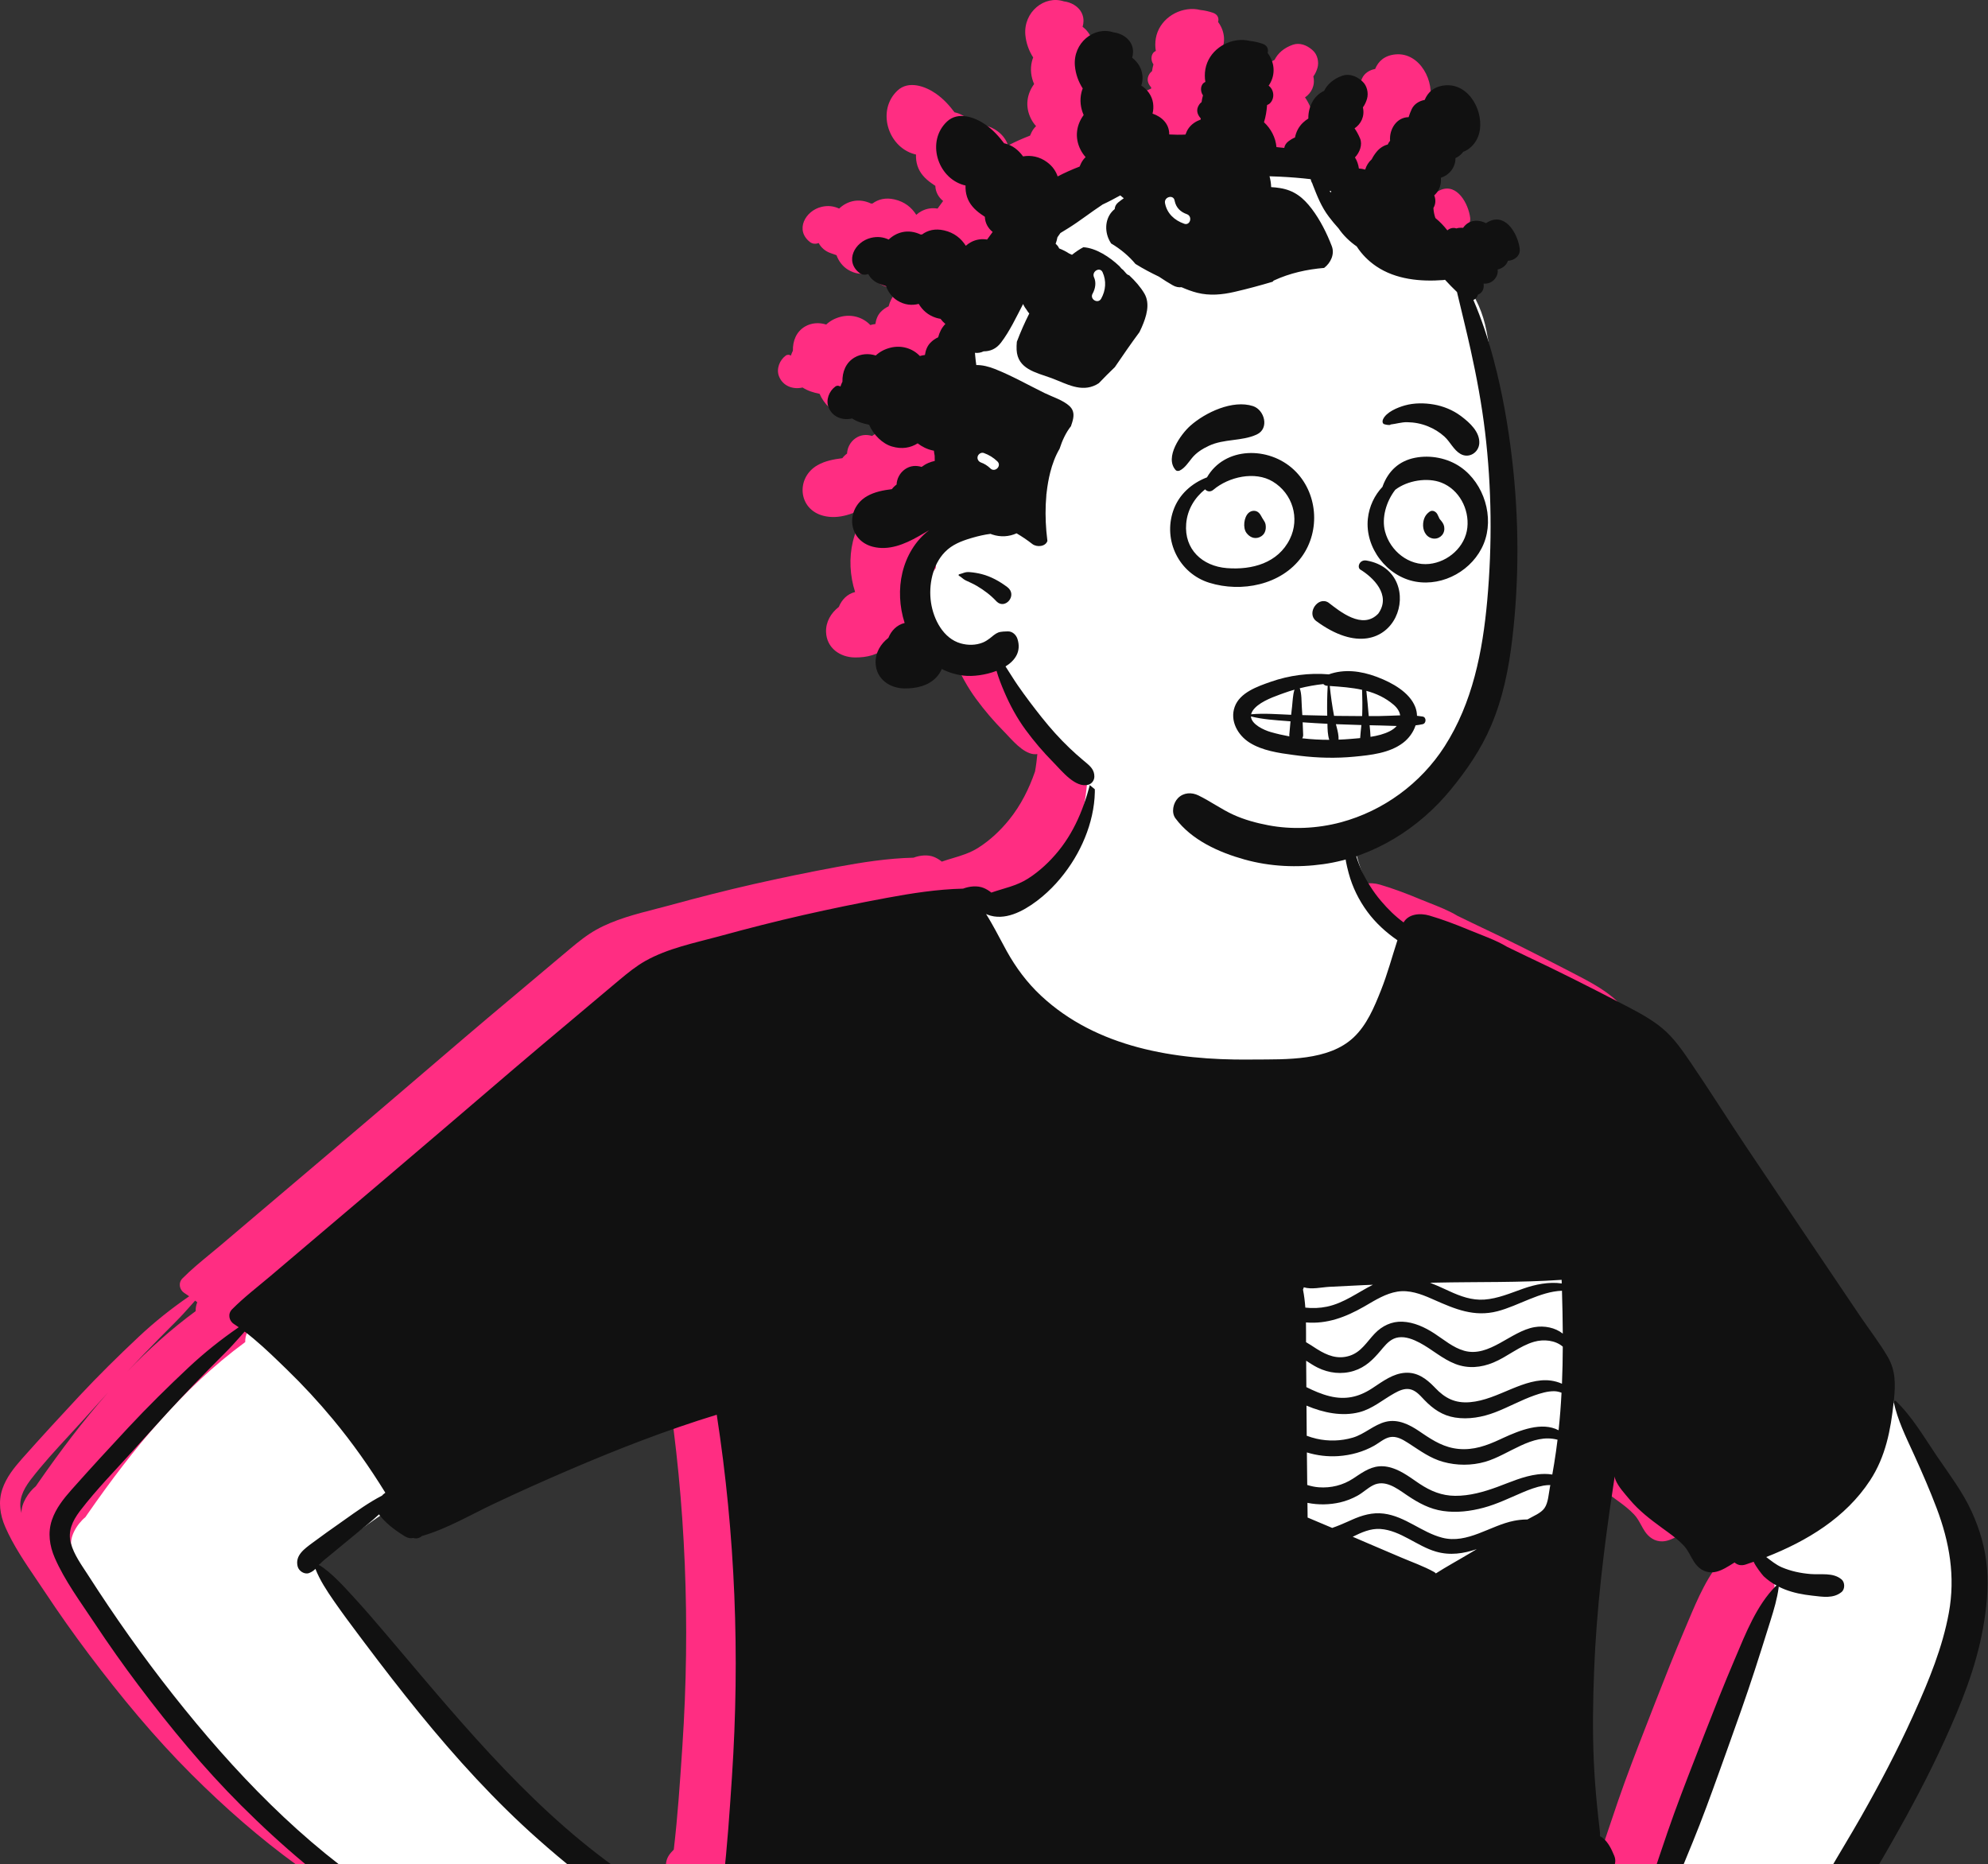 <svg width="321" height="301" viewBox="0 0 321 301" fill="none" xmlns="http://www.w3.org/2000/svg">
<rect x="0" y="0" width="321" height="301" fill="#333333" stroke="none"/>
<path fill-rule="evenodd" clip-rule="evenodd" d="M165.563 5.636C165.236 1.956 168.629 -0.813 171.777 0.218C172.354 0.289 172.916 0.472 173.418 0.778C174.867 1.663 175.184 3.09 174.805 4.324C175.485 4.837 176.021 5.533 176.291 6.372C176.568 7.237 176.539 8.076 176.278 8.807C177.266 9.459 178.012 10.443 178.186 11.663C178.268 12.242 178.235 12.816 178.097 13.344C179.592 13.851 180.813 14.988 180.794 16.709C181.662 16.764 182.532 16.776 183.417 16.727C183.543 16.371 183.698 16.024 183.927 15.704C184.391 15.059 185.049 14.617 185.779 14.341L185.878 14.304L185.877 14.108C185.318 13.49 185.057 12.709 185.652 11.859C185.754 11.714 185.878 11.594 186.017 11.49C186.066 11.122 186.146 10.757 186.243 10.398C185.751 9.711 185.804 8.571 186.631 8.23C186.516 7.561 186.509 6.866 186.633 6.166C187.143 3.299 189.911 1.346 192.763 1.455C193.12 1.469 193.468 1.523 193.803 1.608C194.498 1.681 195.189 1.836 195.868 2.067C196.652 2.334 196.854 2.989 196.681 3.542C197.746 4.966 198.048 6.9 196.976 8.638C196.935 8.704 196.89 8.766 196.846 8.83C197.061 8.991 197.249 9.205 197.387 9.479C197.737 10.168 197.65 11.043 197.118 11.618C196.976 11.772 196.793 11.887 196.592 11.961L196.589 12.018C196.519 12.941 196.372 13.867 196.095 14.739C197.224 15.787 197.974 17.214 198.107 18.751C198.527 18.79 198.948 18.836 199.368 18.884C199.43 18.462 199.685 18.083 200.074 17.789C200.398 17.543 200.745 17.346 201.101 17.199C201.272 16.315 201.692 15.469 202.401 14.797C202.664 14.548 202.951 14.328 203.258 14.139C203.24 13.181 203.454 12.224 203.985 11.317C204.426 10.563 205.069 10.017 205.802 9.669C206.336 8.594 207.326 7.718 208.766 7.22C209.843 6.848 210.982 7.29 211.8 7.985L211.983 8.145C212.734 8.808 213.005 10.025 212.728 10.964C212.598 11.405 212.381 11.921 212.065 12.34C212.399 13.809 211.736 15.034 210.72 15.723C211.067 16.217 211.359 16.765 211.605 17.35C212.031 18.361 211.552 19.62 210.784 20.418C211.12 20.954 211.339 21.579 211.419 22.207C211.761 22.227 212.102 22.288 212.438 22.383C212.62 21.765 212.962 21.191 213.486 20.722C213.715 20.274 213.988 19.857 214.293 19.492C214.774 18.916 215.396 18.502 216.076 18.333C216.167 18.119 216.295 17.915 216.456 17.728C216.294 15.855 217.535 13.921 219.447 13.92C219.581 13.483 219.746 13.051 219.944 12.628C220.331 11.797 221.152 11.299 222.042 11.136C222.565 9.862 223.592 8.936 225.355 8.781C229.292 8.437 231.769 13.211 230.808 16.638C230.522 17.656 229.852 18.593 228.964 19.169C228.731 19.319 228.497 19.428 228.26 19.519C228.023 19.85 227.703 20.144 227.293 20.384C227.273 20.396 227.252 20.407 227.232 20.419C227.16 20.458 227.087 20.494 227.013 20.528C227.022 22.057 225.966 23.301 224.655 23.697C224.739 24.661 224.493 25.628 223.76 26.376L223.708 26.426L223.601 26.521L223.593 26.563C223.853 27.235 223.826 27.974 223.452 28.583C223.485 29.142 223.584 29.688 223.772 30.208C224.495 30.793 225.134 31.466 225.705 32.196C226.087 31.851 226.662 31.695 227.16 31.884C227.299 31.837 227.441 31.806 227.577 31.792C227.805 31.77 228.027 31.77 228.246 31.786C228.347 31.64 228.463 31.5 228.595 31.369C229.525 30.45 230.874 30.469 231.945 31.04C232.137 30.9 232.353 30.777 232.598 30.674C235.329 29.523 237.119 32.987 237.385 35.147C237.53 36.325 236.516 37.052 235.475 37.113C235.264 37.827 234.585 38.341 233.827 38.516C233.961 39.398 233.376 40.299 232.579 40.635C232.223 40.784 231.879 40.825 231.555 40.782L231.571 40.991C231.633 41.819 231.214 42.347 230.641 42.581C230.573 42.857 230.423 43.082 230.226 43.246C231.077 44.858 231.663 46.594 232.019 48.421C232.123 48.956 232.22 49.493 232.31 50.033C232.615 51.026 232.898 52.021 233.162 53.012C234.571 58.311 235.519 63.706 236.155 69.15C237.273 78.721 237.317 88.488 236.197 98.063C235.628 102.935 234.681 107.697 232.745 112.222C231.13 115.997 228.884 119.272 226.298 122.442C222.328 127.308 217.033 131.184 211.09 133.225C211.266 133.905 211.461 134.54 211.675 135.137C211.708 135.213 211.741 135.288 211.775 135.362C212.606 137.212 213.704 138.97 215.022 140.509C216.11 141.784 217.288 142.955 218.635 143.938C219.429 142.567 221.271 142.383 222.813 142.834C224.88 143.438 226.919 144.213 228.912 145.032L229.31 145.197C229.795 145.398 230.295 145.595 230.801 145.795L230.802 145.795L230.803 145.795C232.354 146.407 233.961 147.04 235.35 147.88C235.578 147.988 235.803 148.097 236.027 148.205C236.299 148.337 236.568 148.468 236.834 148.598C237.161 148.757 237.482 148.914 237.798 149.066C238.054 149.189 238.306 149.31 238.555 149.427C243.589 151.792 248.548 154.3 253.485 156.858L254.543 157.407C256.611 158.484 258.661 159.571 260.46 161.073C262.282 162.595 263.699 164.672 265.03 166.623L265.049 166.651C266.74 169.13 268.377 171.648 270.013 174.166L270.015 174.169L270.02 174.176L270.022 174.179C271.34 176.206 272.657 178.233 274.003 180.24L274.018 180.262L274.022 180.268C280.114 189.345 286.207 198.421 292.335 207.476C292.836 208.218 293.359 208.954 293.883 209.691C294.91 211.135 295.941 212.584 296.822 214.099C298.097 216.285 298.062 218.529 297.814 220.969L297.784 221.258L297.81 221.287C297.872 221.174 298.031 221.124 298.145 221.234C300.238 223.25 301.847 225.707 303.442 228.142L303.445 228.145C303.88 228.81 304.314 229.473 304.757 230.125C304.838 230.243 304.919 230.362 305 230.48C305.127 230.665 305.254 230.85 305.382 231.035C305.587 231.331 305.793 231.626 305.998 231.921C307.585 234.196 309.17 236.47 310.332 239.003C311.696 241.974 312.575 244.988 312.837 248.254C313.099 251.496 312.759 254.745 312.187 257.939C311.062 264.229 308.657 270.186 306.016 275.972C303.449 281.597 300.548 287.061 297.484 292.426L296.387 294.342C295.047 296.674 293.693 299.002 292.244 301.261C292.187 301.349 292.131 301.437 292.075 301.525C291.834 301.904 291.595 302.283 291.356 302.663L291.355 302.664C289.873 305.019 288.399 307.364 286.415 309.321C285.025 310.695 282.623 309.807 282.245 308.12C281.512 308.51 280.753 308.77 279.965 308.862C271.895 308.829 263.819 308.49 255.743 308.15H255.741H255.738H255.736C249.712 307.897 243.688 307.643 237.666 307.517C236.391 307.201 235.546 306.661 235.058 305.98C230.383 306.455 225.686 306.151 221.011 305.74C215.858 305.285 210.708 304.855 205.542 304.585C188.83 303.706 172.094 303.875 155.367 304.114L145.915 304.251C138.377 304.357 130.838 304.44 123.3 304.382L119.772 304.349C118.281 304.335 116.789 304.316 115.299 304.273L114.406 304.243C114.186 304.235 113.957 304.232 113.722 304.231C113.627 304.231 113.531 304.231 113.434 304.231L113.281 304.231H113.279C111.721 304.233 109.973 304.235 108.74 303.396C107.468 302.53 107.184 300.943 107.951 299.663C108.173 299.294 108.478 298.965 108.796 298.644C109.43 293.228 109.794 287.785 110.157 282.344L110.188 281.878C111.487 262.295 110.728 242.813 107.732 223.428C99.693 225.884 91.776 228.965 84.063 232.271C79.891 234.059 75.74 235.913 71.638 237.859C70.633 238.335 69.627 238.844 68.616 239.356C65.858 240.751 63.059 242.166 60.132 243.011C59.768 243.334 59.26 243.487 58.808 243.344L58.75 243.324H58.747C58.336 243.42 57.879 243.361 57.43 243.091L57.323 243.026C57.267 242.992 57.212 242.958 57.157 242.924L57.021 242.837C55.691 242 54.354 240.978 53.37 239.742L53.257 239.82C53.053 239.959 52.851 240.098 52.65 240.237C52.585 240.282 52.52 240.328 52.455 240.373C52.375 240.429 52.295 240.485 52.217 240.541L51.27 241.216L51.082 241.351C50.721 241.648 50.359 241.942 49.996 242.236C49.799 242.395 49.602 242.555 49.406 242.714C48.016 243.847 46.632 244.986 45.258 246.135C45.115 246.255 44.969 246.373 44.822 246.491C44.406 246.826 43.986 247.165 43.631 247.554L43.561 247.631L43.551 247.643L43.543 247.652L43.534 247.663L43.545 247.68C45.499 248.948 47.225 250.829 48.78 252.525L48.78 252.525L48.781 252.525L49.067 252.837C50.82 254.745 52.513 256.713 54.192 258.688L55.818 260.605L56.425 261.322L57.284 262.338C68.305 275.364 79.556 288.663 93.805 298.214C96.157 299.791 93.915 303.631 91.579 302.02C90.152 301.037 88.749 300.019 87.37 298.972C88.417 299.97 89.471 300.96 90.531 301.943C92.041 303.347 91.423 306.487 89.236 306.853L86.632 307.235C78.222 308.459 69.652 309.562 61.177 308.897C55.758 308.307 51.754 304.957 48.045 301.227C41.949 296.822 36.26 291.818 30.946 286.517C24.935 280.523 19.488 273.922 14.383 267.148C11.895 263.842 9.511 260.467 7.226 257.017C6.781 256.345 6.323 255.67 5.861 254.989C4.02 252.276 2.125 249.483 0.841 246.53C-0 244.588 -0.311 242.484 0.379 240.437C1.011 238.556 2.261 236.994 3.563 235.524L3.685 235.387C6.675 232.028 9.72 228.708 12.79 225.421C15.872 222.124 19.095 218.944 22.385 215.857C24.97 213.428 27.664 211.287 30.545 209.304C30.286 209.12 30.027 208.944 29.762 208.773C28.957 208.249 28.754 207.129 29.46 206.418C30.858 205.006 32.411 203.729 33.956 202.457L33.958 202.455L33.96 202.454L33.961 202.453C34.544 201.973 35.126 201.494 35.698 201.01C37.652 199.353 39.606 197.695 41.559 196.036L41.591 196.009C45.59 192.621 49.588 189.229 53.586 185.838C58.767 181.444 63.928 177.028 69.088 172.612C71.081 170.907 73.073 169.202 75.067 167.498C77.459 165.453 79.87 163.43 82.28 161.406C82.876 160.905 83.472 160.405 84.068 159.904L89.406 155.412L92.017 153.22C93.355 152.1 94.721 150.992 96.242 150.138C99.184 148.486 102.614 147.604 105.931 146.751C106.651 146.566 107.366 146.383 108.069 146.193L108.331 146.121C112.754 144.911 117.202 143.772 121.673 142.757C126.15 141.741 130.645 140.817 135.159 139.98C139.216 139.227 143.37 138.58 147.507 138.484C148.533 138.094 149.822 137.957 150.832 138.374C151.249 138.548 151.685 138.802 152.072 139.122C152.656 138.917 153.238 138.743 153.816 138.57C155.24 138.144 156.637 137.725 157.981 136.87C159.868 135.67 161.539 134.093 162.945 132.356C164.85 129.997 166.16 127.357 167.124 124.568C167.305 123.602 167.407 122.659 167.502 121.755C165.771 122.034 163.993 120.128 162.713 118.755C162.584 118.617 162.46 118.484 162.342 118.359C162.29 118.304 162.239 118.251 162.189 118.2L162.084 118.092C160.469 116.459 158.967 114.703 157.608 112.85C156.208 110.94 155.061 108.831 154.137 106.654C153.708 105.643 153.241 104.487 152.911 103.318C151.131 104.008 149.063 104.255 147.648 104.092C146.342 103.943 145.15 103.568 144.073 103.021C143.853 103.514 143.557 103.973 143.197 104.355C141.863 105.77 139.921 106.174 138.04 106.157C135.632 106.135 133.47 104.616 133.383 102.054C133.326 100.393 134.187 98.968 135.443 97.996C135.909 96.846 136.793 95.899 138.074 95.591C137.226 92.97 137.077 90.082 137.714 87.435C138.345 84.815 139.785 82.334 141.914 80.698L142.035 80.607L141.984 80.634C141.664 80.811 141.348 80.996 141.033 81.182C140.853 81.287 140.673 81.393 140.493 81.497L140.269 81.624C138.059 82.872 135.499 83.944 132.925 83.276C128.841 82.217 128.487 77.123 132.002 75.113C133.216 74.418 134.619 74.156 136.005 73.982C136.224 73.697 136.484 73.442 136.772 73.236C136.814 72.299 137.285 71.364 138.118 70.776C138.968 70.176 139.922 70.117 140.81 70.392C141.141 70.143 141.5 69.926 141.895 69.756C142.238 69.608 142.585 69.5 142.933 69.426C142.93 69.273 142.928 69.12 142.925 68.967L142.923 68.809L142.92 68.587C142.864 68.327 142.83 68.054 142.795 67.769L142.766 67.765C142.713 67.756 142.659 67.747 142.607 67.735C141.702 67.538 140.885 67.132 140.173 66.584C139.034 67.303 137.653 67.576 136.01 67.089C134.485 66.638 133.047 65.219 132.336 63.588C131.362 63.392 130.416 63.108 129.588 62.568C128.054 62.932 126.402 62.343 125.78 60.755C125.319 59.578 125.873 58.156 126.861 57.426C127.149 57.214 127.461 57.254 127.708 57.418C127.767 57.227 127.835 57.038 127.92 56.853C127.954 56.778 127.991 56.705 128.028 56.633C127.991 55.074 128.557 53.567 129.972 52.73C131.023 52.109 132.276 52.042 133.405 52.401C134.026 51.822 134.811 51.381 135.787 51.139C137.503 50.712 139.31 51.198 140.531 52.485C140.795 52.407 141.069 52.352 141.349 52.317C141.451 51.599 141.695 50.909 142.205 50.37C142.57 49.983 143.009 49.676 143.483 49.46C143.699 48.647 144.054 47.919 144.647 47.309C144.357 47.064 144.093 46.788 143.868 46.482C143.619 46.44 143.371 46.386 143.129 46.309C141.838 45.894 140.948 45.081 140.345 44.067C139.227 44.353 138.043 44.248 136.88 43.519C136.038 42.991 135.404 42.147 135.069 41.204L134.114 40.869C133.213 40.551 132.567 39.956 132.198 39.248C131.729 39.416 131.212 39.41 130.791 39.085C128.325 37.181 130.009 34.027 132.65 33.401C133.724 33.146 134.662 33.291 135.496 33.679C136.089 33.108 136.833 32.679 137.685 32.485C138.678 32.26 139.725 32.425 140.642 32.863L140.879 32.86C141.802 32.175 142.987 31.867 144.435 32.199C146.074 32.574 147.191 33.491 147.949 34.686C148.192 34.466 148.466 34.272 148.765 34.109C149.613 33.648 150.518 33.534 151.386 33.679C151.678 33.263 151.977 32.852 152.285 32.45C151.553 31.877 151.052 30.99 151.025 30.005C150.934 29.948 150.843 29.887 150.754 29.826C150.671 29.769 150.589 29.71 150.508 29.653C150.467 29.624 150.426 29.595 150.385 29.566C149.382 28.86 148.531 27.974 148.145 26.784C147.952 26.19 147.881 25.571 147.904 24.95C147.846 24.938 147.788 24.925 147.731 24.911C147.681 24.898 147.631 24.885 147.582 24.871C143.319 23.645 141.552 17.77 144.921 14.618C146.69 12.962 149.38 13.899 151.13 15.122C152.323 15.956 153.271 16.993 154.13 18.138C154.147 18.142 154.164 18.144 154.181 18.146C154.193 18.148 154.204 18.15 154.215 18.152C154.227 18.154 154.239 18.156 154.25 18.159C155.484 18.45 156.465 19.242 157.19 20.253C158.47 20.031 159.833 20.278 161.048 21.167C161.933 21.815 162.489 22.616 162.778 23.488C163.928 22.887 165.112 22.361 166.322 21.896C166.401 21.706 166.484 21.515 166.58 21.326C166.767 20.958 167.01 20.638 167.293 20.367C166.985 20.023 166.712 19.639 166.493 19.211C165.451 17.181 165.827 15.127 166.978 13.573C166.475 12.44 166.32 11.155 166.618 9.933C166.674 9.706 166.743 9.488 166.825 9.278C166.126 8.19 165.679 6.937 165.563 5.636ZM142.756 87.209C142.86 86.901 142.978 86.6 143.111 86.306C143.108 86.443 143.107 86.58 143.107 86.719C142.985 86.879 142.868 87.043 142.756 87.209ZM272.568 261.815C274.119 258.133 275.793 254.159 278.535 251.296C278.538 251.134 278.533 250.973 278.519 250.815C277.898 250.446 277.314 250.015 276.79 249.521L276.76 249.49C276.513 249.228 275.491 247.939 275.163 247.167C274.735 247.319 274.307 247.466 273.88 247.61C273.134 247.861 272.517 247.68 272.081 247.281L271.251 247.795C270.364 248.336 269.41 248.851 268.43 248.877C267.195 248.909 266.225 248.227 265.565 247.223C265.466 247.073 265.373 246.921 265.285 246.768C265.18 246.587 265.081 246.406 264.982 246.224L264.981 246.224C264.662 245.64 264.345 245.061 263.868 244.55C263.129 243.76 262.275 243.092 261.401 242.455L260.372 241.706C258.484 240.328 256.654 238.936 255.133 237.116C255.007 236.963 254.872 236.806 254.735 236.644C254.045 235.834 253.268 234.923 252.88 234.002C252.79 233.789 252.733 233.588 252.723 233.393C252.621 234.083 252.517 234.775 252.413 235.464C250.953 245.168 249.775 254.938 249.398 264.751C249.213 269.59 249.131 274.435 249.347 279.277C249.454 281.696 249.63 284.112 249.874 286.523C249.994 287.73 250.12 288.936 250.267 290.138L250.3 290.417C250.343 290.785 250.371 291.142 250.339 291.48C251.515 292.059 252.191 293.524 252.661 294.668C253.019 295.539 252.741 296.386 252.164 296.998C252.854 297.626 253.468 298.364 253.984 299.208C254.062 299.336 253.956 299.443 253.842 299.444C254.721 300.324 255.623 301.155 256.773 301.584C257.143 301.663 257.379 301.647 257.551 301.543C257.735 301.022 257.926 300.503 258.116 299.986L258.117 299.984C258.258 299.6 258.399 299.217 258.536 298.835C258.662 298.486 258.785 298.137 258.902 297.789L259.069 297.295L259.192 296.928L259.359 296.433L259.48 296.072L259.72 295.357C260.233 293.826 260.747 292.296 261.273 290.769C262.672 286.711 264.221 282.708 265.779 278.708L267.322 274.743C268.837 270.858 270.369 266.977 272.006 263.142L272.185 262.722C272.272 262.516 272.36 262.31 272.447 262.102L272.568 261.815ZM31.625 210.093L31.686 210.14C31.741 210.182 31.796 210.225 31.851 210.268C31.666 210.729 31.579 211.219 31.595 211.699C27.637 214.606 23.992 217.889 20.592 221.424C21.441 220.516 22.296 219.613 23.16 218.719C24.871 216.953 26.59 215.186 28.332 213.455C29.217 212.574 30.055 211.643 30.884 210.706L31.505 210.002C31.545 210.032 31.585 210.063 31.625 210.093ZM14.84 227.721C15.709 226.757 16.579 225.793 17.453 224.833C13.406 229.414 9.709 234.324 6.234 239.321L5.78 239.977C4.606 240.924 3.391 242.791 3.478 244.3C3.465 244.257 3.453 244.214 3.441 244.171C2.916 242.245 3.721 240.566 4.852 239.05L4.981 238.879C6.886 236.394 9.042 234.058 11.183 231.738L11.183 231.737L11.184 231.736C11.953 230.903 12.72 230.072 13.472 229.237L14.84 227.721Z" fill="#FF2D82"/>
<path fill-rule="evenodd" clip-rule="evenodd" d="M180.697 119.029C195.037 118.003 214.699 120.845 218.846 137.194C220.133 143.144 222.667 145.755 226.925 149.646C253.954 184.236 159.652 190.05 154.804 156.32C144.591 160.039 133.474 160.827 123.255 164.586C117.712 166.633 112.687 169.863 107.871 173.241C88.232 187.187 68.871 201.532 49.303 215.579C56.875 219.066 71.273 232.378 65.406 241.323C64.04 243.066 62.011 244.267 60.216 245.541L59.27 246.216C57.234 247.675 53.808 250.161 51.913 251.512L51.563 251.767C51.426 251.866 51.272 251.977 51.132 252.077C64.797 272.054 80.791 290.486 98.531 306.943C100.041 308.347 99.423 311.487 97.236 311.853L94.632 312.235C86.222 313.459 77.652 314.562 69.177 313.897C60.923 312.999 55.949 305.693 50.306 300.401C39.039 288.885 28.55 276.602 18.996 263.625L18.797 263.351C15.824 259.288 11.877 255.136 11.588 249.89C11.061 248.313 12.448 246.053 13.78 244.977L14.234 244.321C21.379 234.047 29.465 224.139 39.595 216.699C39.557 215.59 40.07 214.425 41.085 213.69L83.423 183.055C94.346 175.538 104.5 166.705 116.34 160.635C128.447 154.806 142.111 154.577 154.518 149.713C154.781 146.206 162.153 145.312 161.92 145.853C169.698 141.159 173.703 135.573 174.938 130.44C176.173 125.306 174.638 120.625 180.697 119.029ZM285.394 229.016C298.485 209.32 310.964 231.112 316.414 244.246C322.853 262.22 309.518 284.33 300.904 299.825C297.731 304.128 293.558 313.204 287.965 313.862C273.874 313.805 259.764 312.813 245.665 312.517C236.562 310.259 249.335 296.58 258.158 301.576C260.831 302.576 262.166 305.611 264.773 306.584C265.723 306.787 265.788 306.364 266.175 305.418L266.229 305.286C266.918 303.649 267.586 302.004 268.264 300.363C274.004 286.229 280.073 272.22 286.107 258.216C287.396 255.176 285.588 252.671 283.238 250.862C281.438 249.381 273.703 245.765 280.991 247.357C278.185 240.843 281.557 234.232 285.394 229.016ZM252.892 202.055C254.152 201.897 255.771 203.167 255.965 204.398C257.573 214.597 255.782 224.681 253.634 234.658L253.239 236.485C252.447 240.123 251.562 243.834 249.586 247.023C247.57 250.278 244.52 252.732 241.019 254.223C229.787 258.698 215.819 254.272 207.556 245.905C202.27 238.666 206.917 229.571 207.804 221.637C206.965 219.499 206.656 217.026 206.171 214.821L206.112 214.558L204.228 206.334C203.813 204.521 205.135 202.039 207.307 202.288C222.454 204.025 237.764 203.947 252.892 202.055Z" fill="white"/>
<path fill-rule="evenodd" clip-rule="evenodd" d="M305.79 226.439C305.744 226.237 305.987 226.081 306.145 226.234C308.81 228.802 310.691 232.083 312.757 235.125C314.724 238.022 316.865 240.806 318.332 244.003C319.696 246.974 320.575 249.988 320.837 253.254C321.099 256.496 320.759 259.746 320.187 262.939C319.062 269.23 316.657 275.186 314.016 280.972C311.449 286.597 308.548 292.061 305.484 297.426L304.387 299.342C303.047 301.674 301.693 304.002 300.244 306.261C298.44 309.072 296.793 311.974 294.415 314.321C292.725 315.991 289.542 314.321 290.312 311.934C290.646 310.895 290.908 309.916 291.427 308.952C291.819 308.217 292.263 307.503 292.68 306.779C293.514 305.331 294.34 303.877 295.174 302.429C296.924 299.385 298.768 296.397 300.503 293.343C303.512 288.046 306.353 282.65 308.866 277.097L309.161 276.442C311.473 271.3 313.664 265.973 314.679 260.411C315.748 254.55 314.791 249.027 312.709 243.519C311.632 240.67 310.421 237.885 309.162 235.111L308.921 234.581C307.705 231.934 306.416 229.301 305.79 226.439ZM176.391 125.071C176.416 124.967 176.592 124.959 176.608 125.071C177.356 130.047 175.691 135.312 172.978 139.451C171.498 141.712 169.672 143.754 167.521 145.394L167.353 145.521C165.155 147.164 162.186 148.75 159.457 147.685C159.372 147.652 159.292 147.615 159.217 147.573C159.524 148.048 159.807 148.548 160.096 149.048C160.954 150.536 161.724 152.078 162.56 153.58C164.057 156.266 165.84 158.668 168.093 160.771C177.102 169.179 189.753 171.178 201.633 171.082L202.473 171.074C207.691 171.038 214.516 171.304 218.545 167.527C220.71 165.499 221.902 162.615 222.979 159.908C224.037 157.254 224.762 154.515 225.641 151.816C223.805 150.558 222.121 149.021 220.798 147.225C219.419 145.354 218.377 143.249 217.775 141.001L217.687 140.665C217.222 138.873 216.754 136.502 217.503 134.809C217.588 134.614 217.909 134.627 218 134.809C218.403 135.619 218.481 136.533 218.729 137.399C219.018 138.406 219.344 139.408 219.775 140.362C220.606 142.212 221.704 143.97 223.022 145.509C224.11 146.784 225.288 147.955 226.635 148.938C227.429 147.567 229.271 147.383 230.813 147.834C232.88 148.438 234.919 149.213 236.912 150.032L237.31 150.197C239.28 151.014 241.506 151.765 243.35 152.88C244.47 153.414 245.545 153.951 246.555 154.427C251.589 156.792 256.548 159.3 261.485 161.858L262.543 162.407C264.611 163.484 266.661 164.571 268.46 166.073C270.291 167.602 271.713 169.692 273.049 171.651C276.104 176.129 278.982 180.737 282.003 185.24C288.102 194.326 294.201 203.412 300.335 212.476C301.818 214.671 303.491 216.811 304.822 219.099C306.097 221.285 306.062 223.529 305.814 225.969L305.767 226.417C305.29 230.893 304.471 235.191 301.96 239.029C298.007 245.063 291.779 248.821 285.191 251.407C285.996 252.006 286.752 252.653 287.711 253.065C289.187 253.695 290.761 254.021 292.357 254.152C294.059 254.289 295.978 253.863 297.357 255.021C297.91 255.483 297.926 256.595 297.357 257.057C296.031 258.139 294.318 257.829 292.702 257.648L292.605 257.637C291.106 257.471 289.628 257.193 288.219 256.643C287.872 256.506 287.527 256.354 287.193 256.186C287.204 256.215 287.209 256.25 287.204 256.287C286.963 258.128 286.441 259.869 285.891 261.629L285.541 262.744C284.83 265.021 284.114 267.292 283.376 269.564C281.973 273.888 280.444 278.171 278.909 282.449L277.585 286.141C276.224 289.928 274.847 293.71 273.324 297.434C272.384 299.732 271.438 302.03 270.494 304.326C269.572 306.568 268.805 308.989 267.661 311.124C266.72 312.883 264.154 311.624 264.566 309.818C265.106 307.448 266.124 305.096 266.902 302.789C267.693 300.448 268.468 298.105 269.273 295.769C270.672 291.711 272.221 287.708 273.779 283.708L275.322 279.743C276.837 275.858 278.369 271.977 280.006 268.142L280.185 267.722C281.886 263.711 283.643 259.201 286.733 256.093C286.773 256.05 286.829 256.028 286.886 256.023C286.127 255.611 285.416 255.111 284.79 254.521L284.76 254.49C284.513 254.228 283.491 252.939 283.163 252.167C282.735 252.319 282.307 252.466 281.88 252.61C281.134 252.861 280.517 252.68 280.081 252.281L279.251 252.795C278.364 253.336 277.41 253.851 276.43 253.877C275.195 253.909 274.225 253.227 273.565 252.223C272.972 251.325 272.619 250.355 271.868 249.55C271.129 248.76 270.275 248.092 269.401 247.455L268.372 246.706C266.484 245.328 264.654 243.936 263.133 242.116C262.369 241.196 261.345 240.106 260.88 239.002C260.79 238.789 260.733 238.588 260.723 238.393C260.621 239.083 260.517 239.775 260.413 240.464C258.953 250.168 257.775 259.938 257.398 269.751C257.213 274.59 257.131 279.435 257.347 284.278C257.454 286.696 257.63 289.112 257.874 291.523C257.994 292.73 258.12 293.936 258.267 295.138L258.3 295.417C258.343 295.785 258.371 296.142 258.339 296.48C259.515 297.059 260.191 298.524 260.661 299.668C261.019 300.539 260.741 301.386 260.164 301.998C260.854 302.626 261.468 303.364 261.984 304.208C262.088 304.379 261.864 304.513 261.73 304.406C260.883 303.733 259.972 303.179 259.02 302.755C258.52 302.944 257.975 302.995 257.473 302.856C256.927 302.706 256.457 302.343 256.118 301.881C253.416 301.437 250.607 301.98 248.174 303.671C247.669 304.024 247.212 304.422 246.777 304.855C246.702 304.93 246.624 305.026 246.547 305.12L247.077 305.323C247.297 305.407 247.478 305.472 247.546 305.486C248.01 305.58 248.48 305.631 248.95 305.671L249.655 305.729C252.363 305.953 255.062 306.028 257.58 307.161C258.109 307.399 257.924 308.214 257.425 308.35C255.586 308.849 253.762 308.81 251.89 308.677L251.489 308.647C249.749 308.514 247.88 308.522 246.183 308.041C246.59 309.152 246.036 310.603 244.339 310.831C239.242 311.509 234.113 311.189 229.011 310.74C223.858 310.285 218.708 309.855 213.542 309.585C196.83 308.706 180.094 308.875 163.367 309.114L153.915 309.251C146.377 309.357 138.838 309.44 131.3 309.382L127.772 309.349C126.281 309.335 124.789 309.316 123.299 309.273L122.406 309.243C120.631 309.179 118.282 309.446 116.74 308.396C115.468 307.53 115.184 305.943 115.951 304.663C116.173 304.294 116.478 303.965 116.796 303.644C117.448 298.073 117.814 292.474 118.188 286.878C119.487 267.295 118.728 247.813 115.732 228.428C107.693 230.884 99.776 233.965 92.063 237.271C87.891 239.059 83.74 240.913 79.638 242.859C75.893 244.636 72.133 246.857 68.132 248.011C67.768 248.334 67.26 248.487 66.808 248.344L66.75 248.324H66.747C66.336 248.42 65.879 248.361 65.43 248.091C65.339 248.036 65.248 247.981 65.157 247.924L65.021 247.837C63.612 246.95 62.196 245.857 61.199 244.521C59.988 245.643 58.687 246.672 57.406 247.714C56.017 248.847 54.632 249.986 53.258 251.135C52.713 251.592 52.112 252.028 51.631 252.554L51.561 252.631C51.55 252.644 51.539 252.656 51.529 252.669C53.611 254.016 55.434 256.06 57.067 257.837C58.82 259.745 60.513 261.713 62.192 263.688L63.818 265.605C75.312 279.176 86.924 293.239 101.805 303.214C104.157 304.791 101.914 308.631 99.579 307.02C95.158 303.976 90.975 300.595 86.958 297.038C79.918 290.809 73.584 283.821 67.653 276.539C64.652 272.853 61.739 269.078 58.884 265.277L57.916 263.988C56.624 262.269 55.34 260.544 54.111 258.781L53.854 258.411C52.775 256.855 51.628 255.107 50.933 253.316C50.666 253.586 50.364 253.812 49.923 253.984C49.169 254.278 48.244 253.66 48.06 252.925C47.611 251.143 49.161 250.082 50.422 249.136C51.954 247.992 53.515 246.889 55.078 245.79L55.637 245.395C57.592 244.009 59.557 242.586 61.688 241.49C61.752 241.405 61.83 241.325 61.918 241.255C62.019 241.175 62.118 241.098 62.22 241.02C59.675 236.894 56.885 232.928 53.771 229.181C51.43 226.362 48.944 223.671 46.315 221.122L45.133 219.978C43.346 218.252 41.488 216.502 39.505 215.002L38.884 215.706C38.055 216.643 37.217 217.574 36.332 218.455C34.59 220.186 32.871 221.953 31.16 223.719C28.32 226.658 25.575 229.687 22.84 232.721L21.472 234.237C18.623 237.399 15.571 240.502 12.981 243.879L12.852 244.05C11.721 245.566 10.916 247.245 11.441 249.171C11.948 251.028 13.154 252.674 14.193 254.278L14.296 254.438C18.537 261.044 23.081 267.482 27.948 273.642C37.695 285.98 48.814 297.674 62.081 306.253C63.92 307.442 62.201 310.398 60.36 309.195C52.611 304.131 45.494 298.049 38.946 291.517C32.935 285.523 27.488 278.922 22.383 272.148C19.895 268.842 17.511 265.467 15.226 262.017C13.01 258.668 10.447 255.224 8.841 251.53C8 249.588 7.689 247.485 8.379 245.437C9.011 243.556 10.261 241.994 11.562 240.524L11.685 240.387C14.675 237.028 17.72 233.708 20.791 230.421C23.872 227.124 27.095 223.944 30.385 220.857C32.97 218.428 35.664 216.287 38.545 214.304C38.286 214.12 38.027 213.944 37.762 213.773C36.958 213.249 36.754 212.129 37.46 211.418C39.387 209.472 41.608 207.781 43.698 206.01C45.663 204.344 47.627 202.677 49.591 201.009C53.59 197.621 57.588 194.229 61.586 190.838C68.768 184.748 75.909 178.615 83.067 172.498C86.051 169.948 89.064 167.429 92.068 164.904L97.406 160.412L100.017 158.22C101.355 157.1 102.721 155.992 104.242 155.138C107.822 153.128 112.125 152.258 116.069 151.193L116.331 151.121C120.754 149.911 125.202 148.772 129.673 147.757C134.15 146.741 138.645 145.817 143.159 144.98C147.216 144.227 151.37 143.58 155.507 143.484C156.533 143.094 157.822 142.957 158.832 143.374C159.249 143.548 159.685 143.802 160.072 144.122C162.095 143.412 164.092 143.072 165.981 141.87C167.868 140.67 169.539 139.093 170.945 137.356C173.85 133.759 175.371 129.51 176.391 125.071ZM222.899 246.875C221.295 246.763 219.852 247.426 218.419 248.131C219.227 248.481 220.034 248.829 220.841 249.173L226.213 251.466C227.988 252.223 229.867 252.88 231.553 253.812C231.673 253.879 231.77 253.96 231.842 254.053C233.595 252.931 235.45 251.929 237.227 250.862C237.633 250.619 238.042 250.376 238.451 250.133C236.334 250.841 234.164 251.196 231.866 250.531C228.8 249.646 226.138 247.102 222.899 246.875ZM227.293 241.498L227.005 241.303C225.449 240.236 223.593 238.865 221.704 239.823C220.814 240.274 220.085 241.004 219.208 241.49C218.326 241.982 217.356 242.359 216.372 242.586C214.739 242.963 212.868 243.019 211.112 242.655L211.139 245.029C212.467 245.576 213.788 246.138 215.108 246.704C215.965 246.411 216.79 246.059 217.658 245.673L218.243 245.411C219.913 244.66 221.6 244.158 223.447 244.395C226.924 244.842 229.551 247.426 232.876 248.286C236.952 249.345 240.629 246.303 244.481 245.552C245.116 245.427 245.77 245.354 246.421 245.343L246.638 245.341L246.734 245.285C247.562 244.799 248.803 244.334 249.38 243.516C250.008 242.629 250.061 241.143 250.267 240.101C250.289 239.997 250.31 239.89 250.329 239.785C249.965 239.785 249.596 239.804 249.222 239.874C248.046 240.09 246.94 240.507 245.844 240.972C243.773 241.851 241.747 242.853 239.566 243.439C237.43 244.013 235.199 244.286 232.999 243.968C230.853 243.657 229.07 242.69 227.293 241.498ZM227.627 233.155L227.305 232.948C226.456 232.406 225.482 231.844 224.441 232.044C223.511 232.223 222.712 232.963 221.902 233.42C220.125 234.422 218.131 234.97 216.097 235.109C214.405 235.224 212.649 235.018 211.021 234.515L211.078 239.77C211.674 239.959 212.291 240.095 212.94 240.144C214.913 240.29 216.837 239.817 218.492 238.73L219.329 238.174C220.761 237.233 222.105 236.487 224 236.83C225.876 237.172 227.45 238.374 228.985 239.422L229.236 239.591C230.998 240.754 232.784 241.505 234.945 241.522C237.278 241.541 239.584 240.892 241.757 240.093C243.914 239.302 245.964 238.353 248.271 238.062C248.976 237.974 249.837 237.947 250.647 238.086C250.754 237.49 250.855 236.897 250.951 236.301C251.16 235.021 251.339 233.743 251.494 232.463C247.402 231.362 243.623 234.924 239.822 236.023C237.617 236.659 235.217 236.651 233.012 236.036C230.972 235.467 229.368 234.285 227.627 233.155ZM227.638 224.307C226.764 224.139 225.9 224.542 225.157 224.956C223.262 226.007 221.627 227.468 219.481 228.022C216.72 228.732 213.699 228.12 210.957 226.958C210.968 228.58 210.981 230.202 210.995 231.824C211.511 232.02 212.04 232.177 212.58 232.303C214.499 232.741 216.533 232.682 218.422 232.129C220.349 231.565 221.827 230.042 223.759 229.566C225.735 229.078 227.598 230.028 229.19 231.107L229.67 231.434C231.49 232.669 233.255 233.742 235.533 233.952C237.941 234.173 240.033 233.42 242.185 232.421L242.686 232.189C245.41 230.938 248.946 229.514 251.665 230.937C251.879 228.917 252.034 226.897 252.138 224.874C251.764 224.735 251.376 224.633 250.93 224.63C249.864 224.625 248.744 224.962 247.749 225.312C245.577 226.079 243.553 227.222 241.402 228.043C239.363 228.823 237.104 229.23 234.929 228.88C232.913 228.556 231.401 227.503 230.008 226.06L229.806 225.847C229.195 225.197 228.542 224.483 227.638 224.307ZM229.233 216.806C228.226 216.274 226.999 215.779 225.833 215.934C224.722 216.081 223.981 216.835 223.296 217.641L222.925 218.083C221.7 219.532 220.495 220.75 218.607 221.346C216.65 221.961 214.576 221.72 212.756 220.82C212.109 220.499 211.508 220.101 210.904 219.708L210.936 223.97C212.144 224.571 213.373 225.114 214.723 225.443C217.214 226.049 219.331 225.6 221.461 224.227L221.685 224.081C223.289 223.028 224.934 221.773 226.916 221.656C228.85 221.54 230.301 222.612 231.575 223.924L231.724 224.08C233.33 225.774 234.953 226.6 237.342 226.405C239.659 226.215 241.827 225.193 243.949 224.312L244.141 224.232C246.082 223.436 248.319 222.615 250.449 222.92C250.959 222.992 251.62 223.15 252.208 223.425C252.293 221.431 252.333 219.435 252.341 217.436C251.13 216.386 249.246 216.212 247.731 216.643C245.357 217.316 243.414 219.053 241.148 219.996C239.138 220.833 237.043 221.02 234.993 220.229C232.876 219.411 231.216 217.853 229.233 216.806ZM252.208 208.409C248.661 208.532 245.192 210.838 241.805 211.717C238.023 212.699 234.935 211.361 231.566 209.876L231.131 209.684C229.402 208.925 227.544 208.243 225.628 208.553C223.759 208.858 222.108 209.892 220.501 210.828L220.194 211.005C217.267 212.67 214.288 213.811 210.872 213.526C210.891 214.598 210.882 215.667 210.885 216.715C211.446 217.035 211.986 217.399 212.499 217.73L212.684 217.847C214.312 218.865 215.991 219.535 217.933 218.906C219.809 218.297 220.691 216.664 221.979 215.32C223.163 214.085 224.708 213.335 226.44 213.406C228.303 213.481 230.064 214.302 231.604 215.304C233.143 216.306 234.632 217.602 236.433 218.104C240.474 219.227 243.936 214.954 247.758 214.288C249.361 214.008 251.13 214.363 252.341 215.33C252.328 213.027 252.277 210.718 252.208 208.409ZM221.68 207.442C221.18 207.46 220.681 207.482 220.181 207.503C218.331 207.583 216.482 207.674 214.632 207.778C213.352 207.848 211.778 208.241 210.522 207.851C210.49 207.979 210.447 208.102 210.391 208.222C210.58 209.168 210.698 210.146 210.77 211.135C211.93 211.26 213.109 211.218 214.253 210.98C216.998 210.411 219.227 208.679 221.68 207.442ZM252.154 206.648C245.4 207.113 238.595 206.953 231.83 207.099L231.018 207.118C230.986 207.118 230.954 207.121 230.922 207.121C231.698 207.422 232.468 207.766 233.235 208.117L234.001 208.468C235.813 209.302 237.657 209.983 239.686 209.836C241.859 209.678 243.906 208.791 245.937 208.075C247.875 207.391 250.107 206.931 252.173 207.231C252.167 207.035 252.162 206.843 252.154 206.648Z" fill="#111111"/>
<path fill-rule="evenodd" clip-rule="evenodd" d="M241.714 71.07C241.409 65.222 241.141 59.179 240.019 53.421C239.469 50.598 238.37 47.992 236.591 45.726C234.964 43.652 232.916 42.044 230.839 40.447C226.664 37.236 222.65 33.682 217.977 31.199C213.493 28.816 208.646 27.378 203.622 26.732C193.948 25.488 183.786 27.559 175.385 32.526C167.236 37.345 160.685 44.823 156.631 53.349C154.617 57.586 153.103 62.057 152.288 66.681C151.317 72.193 151.405 77.721 151.44 83.295C151.452 85.168 151.435 87.04 151.342 88.909C151.189 89.816 151.106 90.734 151.107 91.719C149.262 94.146 148.512 97.389 149.668 100.377C151.512 105.144 156.743 107.312 161.493 106.48C161.706 107.719 162.218 108.94 162.856 110.128C163.947 112.16 165.166 114.149 166.46 116.056C169.137 120.002 172.193 123.58 175.838 126.666C183.064 132.784 192.218 136.793 201.711 137.373C210.354 137.901 219.469 135.444 226.517 130.375C230.175 127.744 233.341 124.52 235.693 120.658C238.441 116.148 239.932 110.956 240.705 105.765C242.404 94.37 242.313 82.549 241.714 71.07Z" fill="white"/>
<path fill-rule="evenodd" clip-rule="evenodd" d="M173.563 10.636C173.236 6.956 176.629 4.187 179.777 5.218C180.354 5.289 180.916 5.472 181.418 5.778C182.867 6.663 183.184 8.09 182.805 9.324C183.485 9.837 184.021 10.533 184.291 11.372C184.568 12.237 184.539 13.076 184.278 13.807C185.266 14.459 186.012 15.443 186.186 16.663C186.268 17.242 186.235 17.816 186.097 18.344C187.592 18.851 188.813 19.988 188.794 21.709C189.662 21.764 190.532 21.776 191.417 21.727C191.543 21.371 191.698 21.023 191.927 20.704C192.391 20.059 193.049 19.617 193.778 19.34L193.878 19.304L193.877 19.108C193.318 18.49 193.057 17.709 193.652 16.86C193.754 16.714 193.878 16.594 194.017 16.49C194.066 16.122 194.146 15.757 194.243 15.398C193.751 14.711 193.804 13.571 194.631 13.23C194.515 12.561 194.509 11.866 194.633 11.166C195.143 8.299 197.911 6.346 200.763 6.455C201.12 6.469 201.468 6.523 201.803 6.608C202.498 6.681 203.189 6.836 203.868 7.067C204.652 7.334 204.854 7.989 204.681 8.542C205.746 9.966 206.048 11.899 204.976 13.638C204.935 13.704 204.89 13.766 204.846 13.83C205.061 13.992 205.248 14.205 205.387 14.479C205.737 15.168 205.65 16.043 205.118 16.618C204.976 16.772 204.793 16.887 204.592 16.961L204.589 17.018C204.519 17.941 204.372 18.867 204.095 19.739C205.224 20.787 205.974 22.214 206.107 23.751C206.527 23.79 206.948 23.836 207.368 23.884C207.43 23.462 207.685 23.083 208.074 22.789C208.398 22.543 208.745 22.346 209.101 22.199C209.272 21.315 209.692 20.468 210.401 19.797C210.664 19.548 210.951 19.328 211.257 19.139C211.24 18.181 211.454 17.224 211.985 16.317C212.426 15.563 213.069 15.017 213.802 14.669C214.336 13.594 215.326 12.718 216.766 12.22C217.843 11.848 218.982 12.29 219.8 12.985L219.983 13.145C220.734 13.808 221.005 15.025 220.728 15.964C220.598 16.405 220.381 16.921 220.065 17.34C220.399 18.809 219.735 20.034 218.72 20.723C219.067 21.217 219.359 21.765 219.605 22.35C220.031 23.361 219.552 24.621 218.784 25.418C219.12 25.953 219.339 26.579 219.419 27.207C219.761 27.227 220.102 27.288 220.438 27.383C220.62 26.765 220.962 26.191 221.486 25.722C221.715 25.274 221.988 24.857 222.293 24.492C222.774 23.916 223.396 23.502 224.076 23.333C224.167 23.119 224.295 22.915 224.456 22.728C224.293 20.855 225.535 18.922 227.446 18.92C227.581 18.483 227.746 18.051 227.944 17.628C228.331 16.797 229.152 16.299 230.042 16.136C230.565 14.862 231.592 13.936 233.355 13.781C237.292 13.437 239.769 18.211 238.808 21.638C238.522 22.656 237.852 23.593 236.964 24.169C236.731 24.319 236.497 24.428 236.26 24.519C236.023 24.85 235.703 25.144 235.293 25.384C235.202 25.437 235.109 25.485 235.013 25.528C235.022 27.057 233.966 28.301 232.655 28.697C232.739 29.662 232.493 30.628 231.76 31.375L231.708 31.426L231.601 31.521L231.593 31.563C231.853 32.235 231.826 32.974 231.452 33.583C231.485 34.142 231.584 34.688 231.772 35.208C232.495 35.793 233.134 36.466 233.705 37.196C234.087 36.851 234.662 36.695 235.16 36.884C235.299 36.837 235.441 36.806 235.577 36.792C235.804 36.769 236.027 36.77 236.246 36.786C236.347 36.64 236.462 36.5 236.595 36.369C237.525 35.45 238.874 35.469 239.945 36.04C240.137 35.9 240.353 35.777 240.598 35.673C243.329 34.523 245.119 37.987 245.385 40.147C245.53 41.325 244.516 42.052 243.475 42.113C243.264 42.827 242.585 43.341 241.827 43.516C241.961 44.398 241.376 45.299 240.579 45.635C240.223 45.784 239.879 45.825 239.555 45.782L239.571 45.991C239.633 46.819 239.214 47.347 238.64 47.581C238.539 47.991 238.259 48.289 237.908 48.442C239.249 51.548 240.308 54.802 241.162 58.012C242.571 63.311 243.519 68.706 244.155 74.15C245.273 83.721 245.317 93.488 244.197 103.063C243.628 107.935 242.681 112.697 240.745 117.222C239.13 120.997 236.884 124.272 234.298 127.442C229.162 133.737 221.81 138.374 213.707 139.526C209.454 140.131 205.092 139.934 200.941 138.776C196.808 137.622 192.402 135.644 189.798 132.13C189.093 131.179 189.436 129.636 190.221 128.851C191.117 127.956 192.407 127.898 193.5 128.428C195.441 129.369 197.186 130.655 199.158 131.553C200.939 132.364 202.864 132.883 204.781 133.249C208.578 133.976 212.707 133.79 216.492 132.777C223.357 130.94 229.406 126.507 233.246 120.53C237.782 113.468 239.401 105.192 240.143 96.945C240.954 87.918 240.869 78.767 239.793 69.766C239.259 65.303 238.438 60.879 237.466 56.492C236.774 53.368 235.994 50.265 235.259 47.152C234.593 46.516 233.949 45.86 233.328 45.179L233.309 45.178C233.23 45.198 233.149 45.212 233.061 45.219C229.374 45.5 225.378 45.13 222.233 43.005C220.954 42.142 219.873 41.049 219.068 39.791C217.938 39.007 216.908 38.019 216.135 36.877C215.586 36.275 215.066 35.647 214.572 34.995C213.342 33.37 212.688 31.666 211.954 29.792C211.937 29.749 211.926 29.706 211.918 29.665C211.777 29.435 211.678 29.184 211.63 28.93C209.993 28.736 208.349 28.607 206.722 28.529C206.146 28.502 205.568 28.48 204.99 28.462C205.142 29.026 205.233 29.612 205.253 30.214C205.719 30.235 206.195 30.289 206.682 30.367C208.966 30.73 210.431 31.9 211.818 33.732C213.168 35.516 214.245 37.661 215.044 39.747C215.535 41.025 214.881 42.437 213.806 43.259C211.015 43.496 208.273 44.096 205.704 45.284C205.614 45.326 205.548 45.399 205.505 45.486C203.454 46.097 201.388 46.656 199.323 47.13C197.329 47.588 195.316 47.779 193.312 47.273C192.45 47.056 191.607 46.734 190.779 46.373C190.333 46.427 189.851 46.342 189.361 46.061C188.618 45.636 187.871 45.171 187.136 44.671C185.836 44.048 184.558 43.378 183.337 42.613L183.33 42.604C182.356 41.423 180.967 40.22 179.412 39.309C179.24 39.046 179.089 38.77 178.967 38.474C178.298 36.847 178.578 34.879 179.989 33.76C180.01 33.374 180.178 32.995 180.55 32.692C180.846 32.452 181.149 32.224 181.461 32.006C181.396 31.958 181.33 31.911 181.265 31.862C181.137 31.765 181.014 31.66 180.893 31.552C179.951 32.069 179.001 32.574 178.029 33.024C178.004 33.042 177.981 33.061 177.955 33.078C176.127 34.278 174.397 35.655 172.547 36.811C172.103 37.088 171.662 37.356 171.224 37.625C171.06 37.85 170.899 38.077 170.744 38.309C170.678 38.665 170.577 39.021 170.452 39.368C170.694 39.56 170.891 39.814 171.025 40.115C171.6 40.334 172.141 40.612 172.646 40.943L173.094 41.141C173.669 40.68 174.277 40.263 174.931 39.917C176.981 40.05 179.196 41.502 180.754 42.983C180.863 43.106 180.97 43.23 181.072 43.356C181.17 43.435 181.27 43.52 181.369 43.603C181.53 43.777 181.68 43.948 181.818 44.115C181.973 44.303 182.148 44.407 182.325 44.45C183.28 45.346 184.174 46.354 184.785 47.401C185.767 49.082 185.079 51.178 184.36 52.828C184.243 53.098 184.119 53.363 183.989 53.625C182.615 55.476 181.312 57.379 180.01 59.283C179.132 60.13 178.261 60.984 177.427 61.871C177.291 61.962 177.147 62.05 176.989 62.131C174.564 63.38 172.217 61.974 169.906 61.099L169.648 61.004C167.266 60.143 164.302 59.577 164.151 56.476C164.131 56.053 164.147 55.62 164.189 55.183C164.775 53.629 165.447 52.104 166.196 50.618C166.045 50.455 165.91 50.274 165.796 50.072C165.554 49.767 165.352 49.437 165.199 49.089C164.093 51.207 163.039 53.479 161.617 55.337C160.834 56.361 159.857 56.73 158.822 56.728C158.385 56.949 157.895 57.023 157.425 56.967L157.474 57.534C157.518 58.007 157.568 58.479 157.641 58.942C158.642 58.926 159.689 59.201 160.622 59.57C163.36 60.652 165.999 62.151 168.641 63.451C169.916 64.078 171.669 64.604 172.711 65.584C173.51 66.336 173.418 67.267 173.115 68.236C173.063 68.401 173.006 68.564 172.952 68.729L172.949 68.783C172.097 69.856 171.514 71.136 171.09 72.458C170.399 73.633 169.916 74.953 169.587 76.246C169.321 77.297 169.132 78.369 169.008 79.451L168.976 79.747L168.959 79.782L168.95 80.037C168.774 81.942 168.795 83.872 168.954 85.762C168.998 86.288 169.053 86.816 169.122 87.341C168.824 88.272 167.411 88.402 166.678 87.83C165.872 87.201 165.025 86.63 164.145 86.114C162.946 86.66 161.559 86.754 160.22 86.306C160.124 86.274 160.033 86.236 159.941 86.199C158.937 86.324 157.943 86.558 156.991 86.835L156.706 86.919C155.188 87.376 153.741 87.947 152.598 89.107C150.568 91.168 149.914 94.499 150.328 97.287C150.731 100 152.305 103.1 155.142 103.889C156.303 104.211 157.554 104.202 158.682 103.751C159.111 103.58 159.478 103.331 159.84 103.059C160.285 102.724 160.635 102.348 161.163 102.136C161.644 101.943 162.475 101.958 162.71 101.947C163.444 101.911 164.065 102.486 164.281 103.142C164.939 105.147 163.95 106.619 162.361 107.605C163.03 108.616 163.656 109.673 164.318 110.629C165.555 112.416 166.86 114.142 168.213 115.84C169.602 117.585 171.083 119.245 172.697 120.784C173.426 121.479 174.177 122.151 174.95 122.796L175.376 123.149C176.098 123.752 176.729 124.365 176.704 125.416C176.69 126.005 176.299 126.552 175.72 126.708C173.671 127.263 171.524 124.577 170.189 123.2L170.084 123.092C168.469 121.459 166.967 119.703 165.608 117.85C164.208 115.94 163.061 113.831 162.137 111.654C161.707 110.643 161.241 109.487 160.911 108.318C159.131 109.008 157.063 109.255 155.648 109.092C154.342 108.943 153.15 108.568 152.073 108.021C151.853 108.514 151.557 108.973 151.197 109.355C149.863 110.77 147.921 111.174 146.04 111.157C143.632 111.135 141.47 109.616 141.383 107.054C141.326 105.393 142.187 103.968 143.443 102.996C143.908 101.846 144.793 100.899 146.074 100.591C145.226 97.97 145.077 95.082 145.714 92.435C146.345 89.815 147.785 87.334 149.914 85.698L150.035 85.607L149.984 85.634C149.481 85.911 148.99 86.21 148.493 86.497L148.269 86.624C146.059 87.872 143.499 88.944 140.925 88.276C136.841 87.217 136.487 82.123 140.002 80.113C141.216 79.418 142.619 79.156 144.005 78.982C144.224 78.697 144.484 78.442 144.771 78.236C144.814 77.299 145.285 76.364 146.118 75.776C146.968 75.176 147.922 75.117 148.81 75.392C149.141 75.143 149.5 74.926 149.895 74.756C150.238 74.608 150.585 74.5 150.933 74.426C150.927 74.147 150.924 73.867 150.92 73.587C150.864 73.327 150.83 73.054 150.795 72.769C150.732 72.759 150.669 72.749 150.607 72.735C149.702 72.538 148.884 72.132 148.173 71.584C147.034 72.303 145.653 72.576 144.01 72.089C142.484 71.638 141.047 70.219 140.336 68.588C139.362 68.392 138.416 68.108 137.588 67.568C136.054 67.932 134.401 67.343 133.78 65.755C133.319 64.578 133.873 63.156 134.861 62.426C135.149 62.214 135.461 62.254 135.708 62.418C135.767 62.227 135.835 62.038 135.92 61.853C135.954 61.778 135.991 61.705 136.028 61.633C135.991 60.074 136.557 58.567 137.972 57.73C139.023 57.109 140.276 57.042 141.405 57.4C142.026 56.822 142.811 56.381 143.787 56.139C145.503 55.712 147.309 56.198 148.531 57.485C148.795 57.407 149.069 57.352 149.349 57.317C149.451 56.599 149.695 55.909 150.205 55.37C150.57 54.983 151.008 54.676 151.483 54.46C151.699 53.647 152.053 52.919 152.647 52.309C152.357 52.064 152.093 51.788 151.868 51.482C151.619 51.44 151.371 51.386 151.129 51.309C149.838 50.894 148.948 50.081 148.345 49.067C147.227 49.353 146.043 49.248 144.879 48.519C144.038 47.991 143.404 47.147 143.069 46.204L142.114 45.869C141.213 45.551 140.567 44.956 140.198 44.248C139.729 44.416 139.212 44.41 138.791 44.085C136.325 42.181 138.009 39.027 140.65 38.401C141.724 38.146 142.662 38.291 143.496 38.679C144.089 38.108 144.833 37.679 145.685 37.485C146.678 37.26 147.725 37.425 148.642 37.863L148.879 37.86C149.802 37.175 150.987 36.867 152.435 37.199C154.074 37.574 155.191 38.491 155.949 39.686C156.192 39.466 156.466 39.272 156.765 39.109C157.613 38.648 158.518 38.534 159.386 38.679C159.678 38.263 159.977 37.853 160.285 37.45C159.553 36.877 159.052 35.99 159.025 35.005C158.804 34.867 158.59 34.71 158.385 34.566C157.382 33.86 156.531 32.974 156.145 31.784C155.952 31.19 155.881 30.571 155.904 29.95C155.796 29.927 155.688 29.902 155.582 29.871C151.319 28.645 149.552 22.77 152.921 19.618C154.69 17.962 157.38 18.899 159.13 20.122C160.323 20.956 161.271 21.993 162.13 23.138C162.17 23.146 162.21 23.149 162.25 23.159C163.484 23.45 164.465 24.242 165.19 25.253C166.47 25.031 167.833 25.278 169.047 26.167C169.933 26.815 170.489 27.616 170.778 28.488C171.928 27.887 173.112 27.361 174.322 26.896C174.401 26.706 174.484 26.515 174.58 26.326C174.766 25.958 175.01 25.638 175.292 25.367C174.985 25.023 174.712 24.639 174.493 24.211C173.451 22.181 173.827 20.127 174.978 18.573C174.475 17.44 174.32 16.155 174.618 14.933C174.673 14.706 174.743 14.488 174.825 14.278C174.126 13.19 173.679 11.937 173.563 10.636ZM154.871 92.729C155.61 92.549 155.784 92.314 156.615 92.381C157.258 92.434 157.916 92.544 158.54 92.706C160.028 93.091 161.417 93.87 162.64 94.787C164.375 96.087 162.298 98.504 160.917 97.117L160.875 97.074C159.947 96.079 158.905 95.301 157.738 94.608C157.146 94.257 156.536 94.004 155.918 93.708C155.49 93.504 155.243 93.171 154.841 92.958C154.746 92.908 154.769 92.754 154.871 92.729ZM158.849 73.141C158.44 72.997 157.972 73.305 157.862 73.701C157.745 74.128 157.994 74.514 158.379 74.671L158.422 74.687C158.946 74.872 159.423 75.179 159.83 75.554L159.916 75.636C160.657 76.355 161.792 75.222 161.05 74.502C160.421 73.891 159.675 73.433 158.849 73.141ZM178.033 43.956C177.611 43.032 176.264 43.807 176.629 44.722L176.648 44.765C177.028 45.596 176.872 46.561 176.458 47.344L176.417 47.419C175.913 48.321 177.298 49.13 177.802 48.228C178.549 46.89 178.673 45.357 178.033 43.956ZM189.678 32.464L189.659 32.371C189.469 31.358 187.924 31.787 188.113 32.797C188.428 34.477 189.648 35.581 191.213 36.128C192.189 36.47 192.609 34.922 191.639 34.582C190.602 34.219 189.909 33.531 189.678 32.464ZM214.948 30.842L214.676 30.83L214.883 31.104C214.903 31.016 214.924 30.928 214.948 30.842Z" fill="#111111"/>
<path fill-rule="evenodd" clip-rule="evenodd" d="M214.566 108.884C217.057 107.992 219.702 108.327 222.215 109.254L222.441 109.339C224.749 110.219 227.571 111.747 228.515 114.135C228.702 114.608 228.79 115.092 228.802 115.574C229.11 115.604 229.417 115.645 229.72 115.698C230.344 115.808 230.315 116.8 229.72 116.93C229.343 117.013 228.959 117.073 228.572 117.118C228.214 118.231 227.473 119.242 226.537 119.951C224.346 121.609 221.326 121.922 218.677 122.175C215.749 122.456 212.805 122.387 209.887 122.033L208.86 121.901C206.47 121.591 203.806 121.192 201.774 119.913C199.862 118.711 198.554 116.388 199.364 114.132C200.192 111.822 203.033 110.842 205.142 110.1C208.172 109.035 211.396 108.617 214.566 108.884ZM210.339 116.626C210.368 117.301 210.394 117.976 210.42 118.652C210.428 118.859 210.369 119.046 210.267 119.208C211.716 119.378 213.178 119.458 214.636 119.457C214.37 118.651 214.355 117.726 214.34 116.866C213.005 116.801 211.672 116.723 210.339 116.626ZM215.704 116.929L215.821 117.366C216.001 118.049 216.164 118.753 216.14 119.428C216.82 119.402 217.497 119.362 218.171 119.303L219.031 119.23C219.226 119.213 219.424 119.196 219.623 119.177C219.667 118.477 219.75 117.768 219.823 117.069C218.45 117.031 217.077 116.987 215.704 116.929ZM221.151 117.099C221.214 117.717 221.272 118.349 221.297 118.975C222.4 118.804 223.482 118.536 224.407 118.063C224.872 117.825 225.245 117.538 225.523 117.219C224.589 117.197 223.658 117.15 222.754 117.135C222.576 117.133 222.398 117.129 222.22 117.125L221.151 117.099ZM201.987 115.677C202.059 116.967 204.099 117.888 205.149 118.191C206.151 118.48 207.171 118.715 208.201 118.901C208.181 118.815 208.172 118.73 208.179 118.652C208.244 117.924 208.309 117.196 208.377 116.469L207.824 116.425C205.881 116.276 203.86 116.156 201.987 115.677ZM214.715 110.762C214.878 112.378 215.105 113.986 215.407 115.581L215.96 115.593C217.287 115.614 218.615 115.623 219.943 115.624C219.946 115.559 219.95 115.494 219.952 115.43C220.002 114.08 219.983 112.729 219.933 111.38C218.247 111.008 216.481 110.886 214.715 110.762ZM220.626 111.549C220.774 112.905 220.897 114.262 221.009 115.621L222.173 115.619C222.367 115.619 222.56 115.618 222.754 115.616C223.844 115.606 224.964 115.535 226.082 115.505C225.998 114.921 225.655 114.328 225.021 113.787C223.681 112.645 222.194 111.97 220.626 111.549ZM213.678 110.452C212.396 110.589 211.124 110.814 209.87 111.129C210.197 112.078 210.135 113.164 210.204 114.155C210.235 114.592 210.26 115.029 210.283 115.465C211.624 115.498 212.965 115.529 214.306 115.558C214.263 113.951 214.291 112.344 214.382 110.739L214.235 110.728C214.018 110.713 213.825 110.604 213.678 110.452ZM209.02 111.357C208.434 111.525 207.852 111.711 207.277 111.919L206.648 112.146C205.134 112.698 203.13 113.497 202.286 114.731C202.144 114.938 202.058 115.139 202.016 115.333C204.139 115.137 206.341 115.334 208.483 115.415C208.512 115.135 208.542 114.855 208.574 114.575L208.623 114.155C208.733 113.249 208.732 112.243 209.02 111.357ZM219.626 91.95C221.644 93.177 224.719 96.037 222.548 99.078C219.993 101.76 216.313 98.685 214.5 97.295C212.818 96.217 210.929 98.989 212.489 100.247C225.592 109.946 230.909 92.271 220.647 90.508C219.517 90.314 219.097 91.571 219.626 91.95ZM194.888 77.077C197.756 72.094 204.852 72.036 208.912 75.842C212.788 79.476 213.267 85.676 210.171 89.927C206.872 94.456 200.462 95.709 195.265 94.095C190.393 92.582 187.774 87.296 189.444 82.453C190.347 79.834 192.426 78.022 194.888 77.077ZM192.216 68.73C194.64 66.584 199.044 64.512 202.313 65.568C204.192 66.175 205.011 69.203 202.913 70.162C200.484 71.273 197.683 70.821 195.211 71.973C194.172 72.457 193.196 73.062 192.473 73.949C191.903 74.648 191.324 75.568 190.5 75.971C190.284 76.077 189.99 76.079 189.817 75.883C188.011 73.841 190.639 70.125 192.216 68.73ZM226.839 65.462C228.337 65.041 229.999 65.05 231.521 65.314C233.042 65.578 234.586 66.208 235.828 67.128L235.973 67.236C237.329 68.257 238.947 69.743 238.86 71.553C238.787 73.064 237.197 74.087 235.825 73.295C234.706 72.649 234.179 71.355 233.232 70.493C232.45 69.782 231.532 69.221 230.552 68.829C229.463 68.392 228.373 68.188 227.205 68.168C226.306 68.153 225.401 68.448 224.519 68.543C224.591 68.692 223.894 68.622 223.494 68.49C223.198 68.364 223.196 67.989 223.299 67.746C223.808 66.543 225.661 65.792 226.839 65.462ZM228.47 73.918C230.979 73.42 233.769 73.965 235.869 75.436C239.635 78.074 241.324 83.528 239.574 87.794C237.838 92.028 233.091 94.721 228.564 93.912C223.943 93.087 220.369 88.434 220.867 83.747C221.079 81.751 221.95 79.953 223.238 78.593C223.248 78.546 223.259 78.499 223.277 78.45C224.183 76.041 225.899 74.429 228.47 73.918ZM205.507 77.75C202.63 76.018 198.4 76.985 195.929 79.076C195.438 79.491 194.884 79.37 194.583 79.007C192.906 80.361 191.721 82.255 191.531 84.561C191.19 88.698 194.136 91.418 198.106 91.731C202.163 92.051 206.361 90.919 208.271 87.033C209.921 83.677 208.71 79.678 205.507 77.75ZM232.745 77.929C230.492 77.046 227.261 77.568 225.294 79.079C223.796 81.01 223.067 83.659 223.643 85.828C224.475 88.961 227.482 91.402 230.785 91.055C233.842 90.734 236.604 88.287 236.932 85.18C237.248 82.192 235.608 79.052 232.745 77.929ZM230.833 82.618C231.347 82.251 231.959 82.664 232.147 83.152L232.255 83.373C232.311 83.492 232.37 83.614 232.372 83.619L232.392 83.678C232.419 83.729 232.452 83.776 232.483 83.825C232.507 83.841 232.707 84.091 232.734 84.124C233.056 84.521 233.227 84.885 233.216 85.408C233.197 86.443 232.232 87.171 231.231 86.921C230.154 86.651 229.696 85.538 229.794 84.516C229.872 83.707 230.166 83.093 230.833 82.618ZM201.605 82.815C202.08 82.383 202.813 82.347 203.282 82.815C203.539 83.072 203.643 83.359 203.828 83.658L203.915 83.795C204.108 84.09 204.309 84.374 204.36 84.736C204.483 85.588 204.218 86.381 203.379 86.736C202.543 87.088 201.77 86.728 201.261 86.042C200.659 85.229 200.842 83.508 201.605 82.815Z" fill="#111111"/>
</svg>
